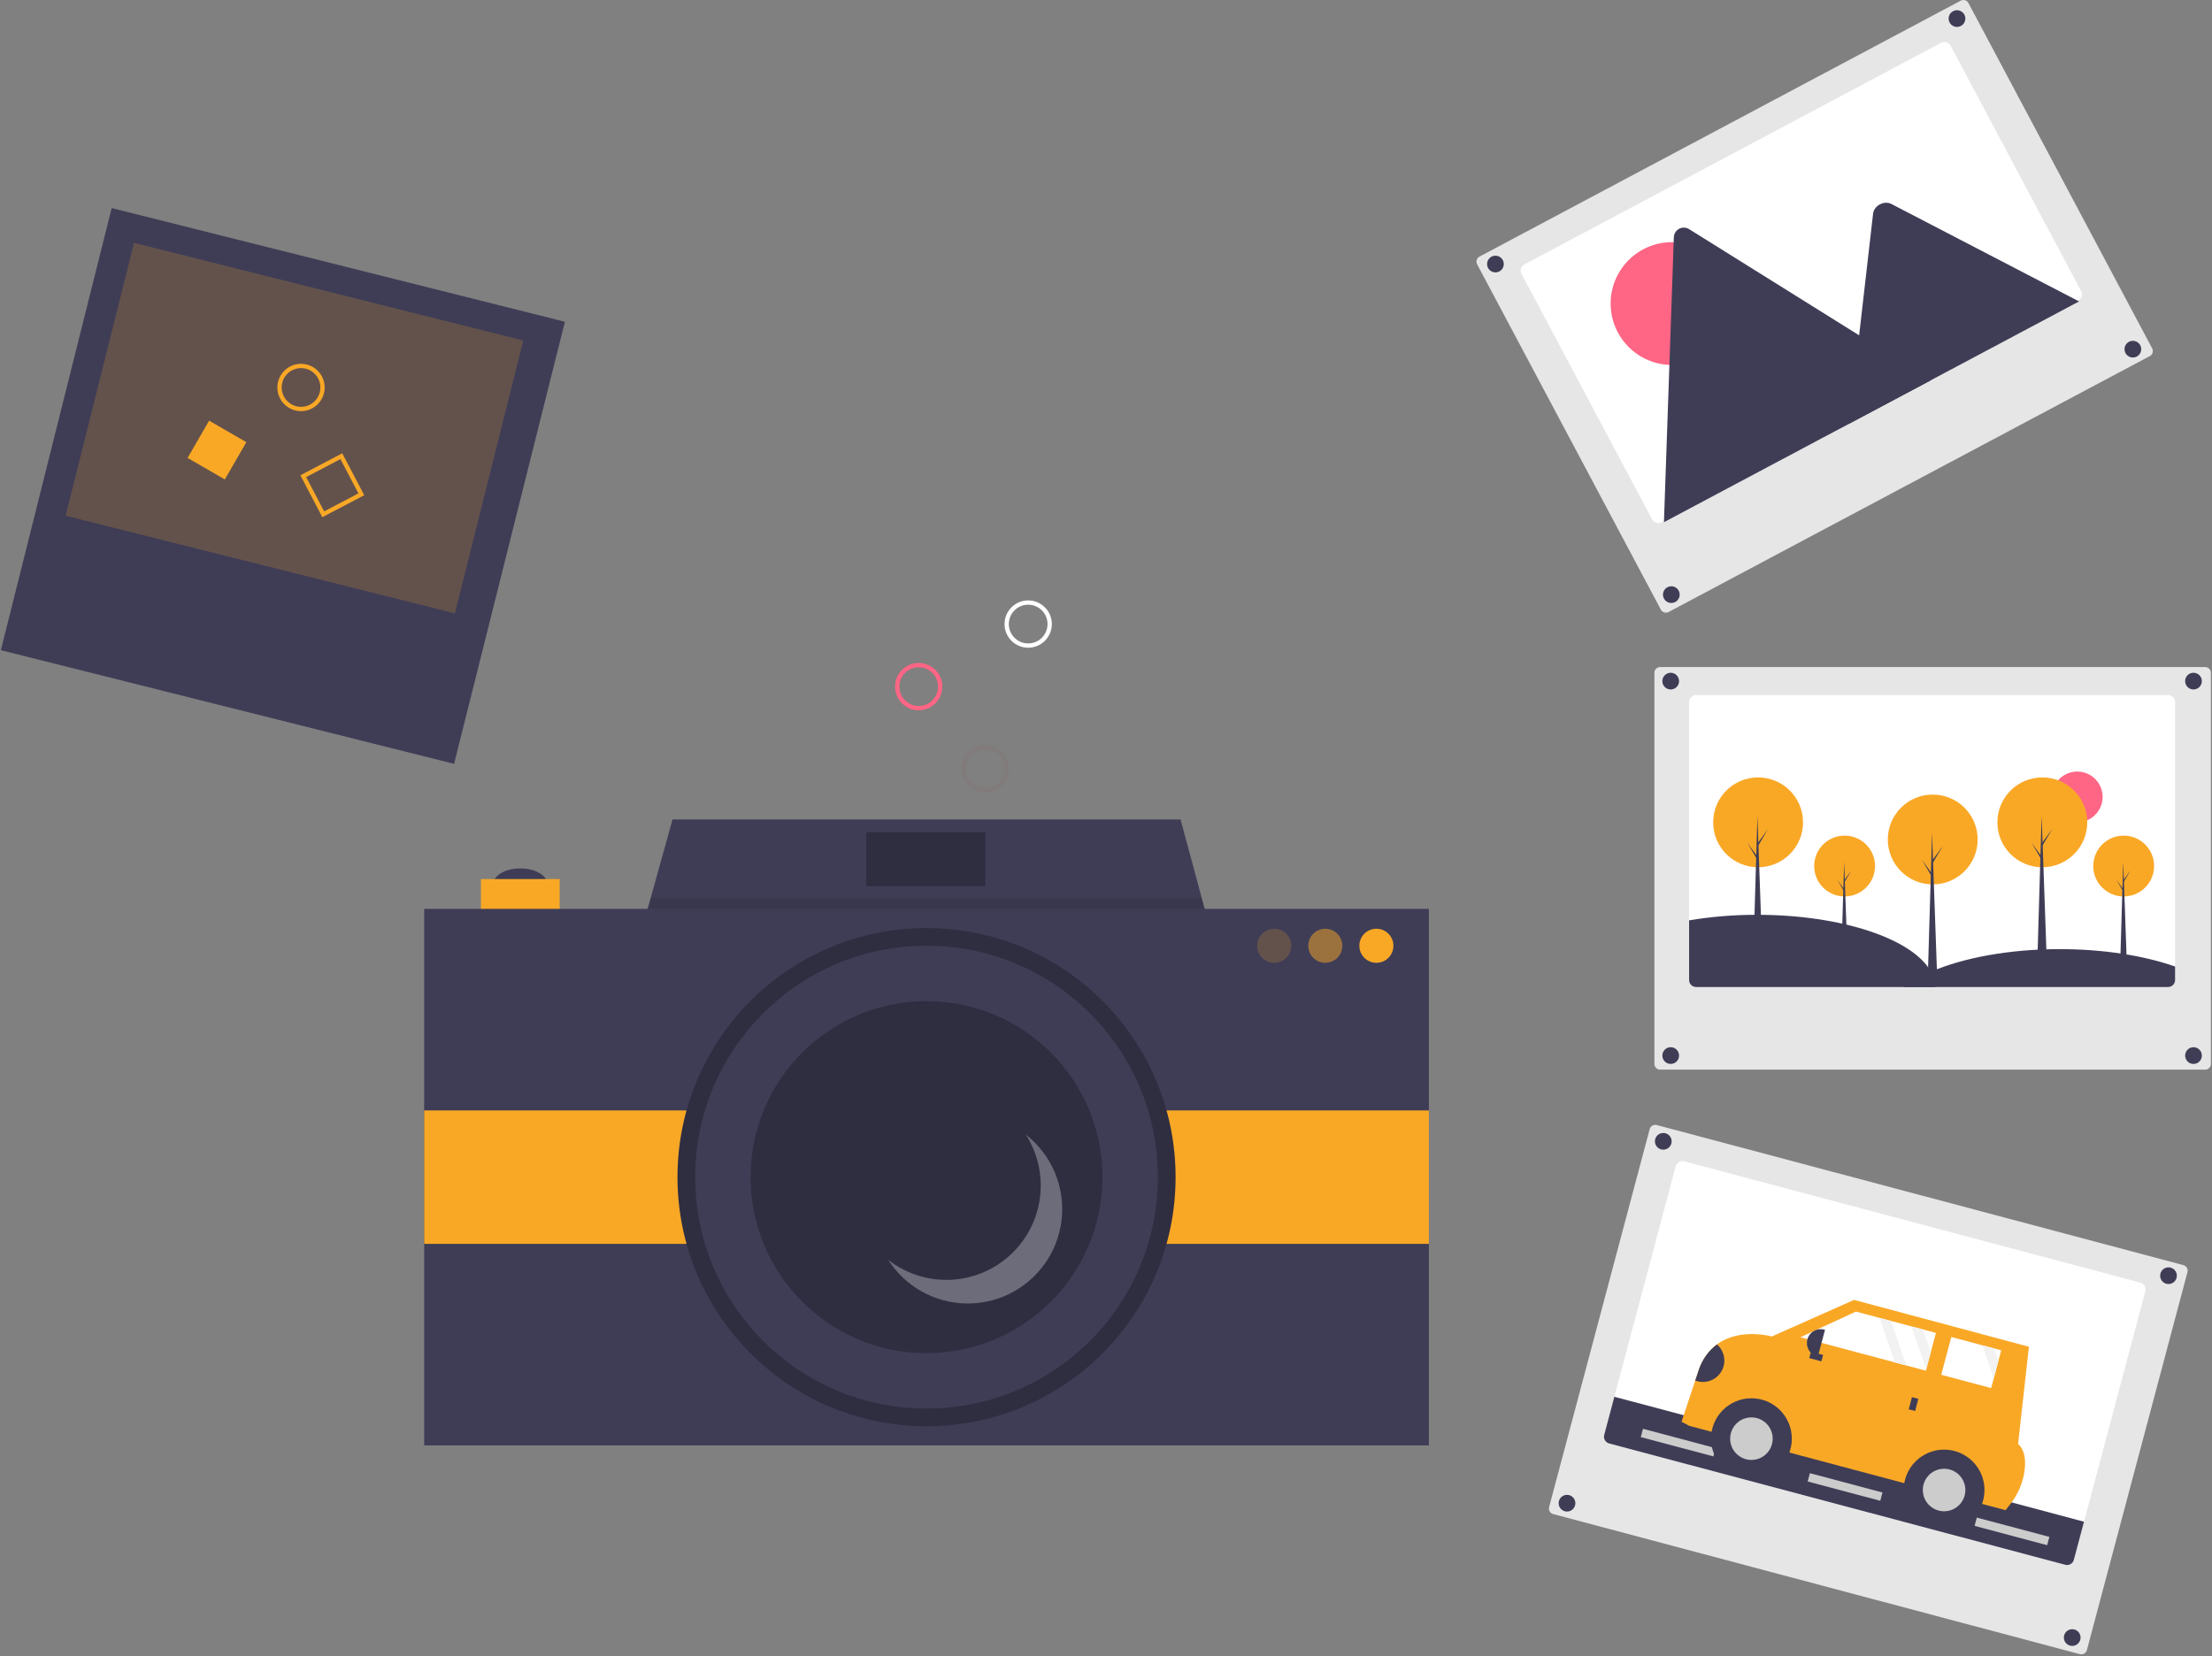 <svg width="1031" height="772" viewBox="0 0 1031 772" fill="none" xmlns="http://www.w3.org/2000/svg">
<rect x="0" y="0" width="1031" height="772" fill="#808080" stroke="none"/>
<g id="Group 1">
<g id="undraw_moments_0y20 1">
<g clip-path="url(#clip0)">
<g id="pic2">
<path id="Vector" d="M773.77 310.977C773.065 310.978 772.39 311.258 771.892 311.756C771.394 312.254 771.114 312.929 771.113 313.633V495.994C771.114 496.698 771.394 497.373 771.892 497.871C772.39 498.369 773.065 498.649 773.77 498.65H1027.83C1028.53 498.649 1029.21 498.369 1029.7 497.871C1030.2 497.373 1030.48 496.698 1030.48 495.994V313.633C1030.48 312.929 1030.2 312.254 1029.7 311.756C1029.21 311.258 1028.53 310.978 1027.83 310.977H773.77Z" fill="#E6E6E6"/>
<path id="Vector_2" d="M1013.8 327.287V456.887C1013.8 457.751 1013.45 458.581 1012.84 459.192C1012.23 459.803 1011.4 460.147 1010.54 460.147H790.537C790.382 460.149 790.228 460.135 790.077 460.107C789.301 459.997 788.59 459.611 788.076 459.02C787.561 458.428 787.278 457.671 787.277 456.887V327.287C787.277 326.422 787.62 325.593 788.232 324.982C788.843 324.371 789.672 324.027 790.537 324.027H1010.54C1011.4 324.027 1012.23 324.371 1012.84 324.982C1013.45 325.593 1013.8 326.422 1013.8 327.287V327.287Z" fill="white"/>
<path id="Vector_3" d="M968.198 383.335C974.725 383.335 980.017 378.044 980.017 371.516C980.017 364.989 974.725 359.697 968.198 359.697C961.67 359.697 956.379 364.989 956.379 371.516C956.379 378.044 961.67 383.335 968.198 383.335Z" fill="#FF6584"/>
<path id="Vector_4" d="M778.705 321.426C780.857 321.426 782.602 319.682 782.602 317.53C782.602 315.378 780.857 313.633 778.705 313.633C776.553 313.633 774.808 315.378 774.808 317.53C774.808 319.682 776.553 321.426 778.705 321.426Z" fill="#3F3D56"/>
<path id="Vector_5" d="M1022.37 321.426C1024.52 321.426 1026.27 319.682 1026.27 317.53C1026.27 315.378 1024.52 313.633 1022.37 313.633C1020.22 313.633 1018.48 315.378 1018.48 317.53C1018.48 319.682 1020.22 321.426 1022.37 321.426Z" fill="#3F3D56"/>
<path id="Vector_6" d="M778.705 495.994C780.857 495.994 782.602 494.249 782.602 492.097C782.602 489.945 780.857 488.2 778.705 488.2C776.553 488.2 774.808 489.945 774.808 492.097C774.808 494.249 776.553 495.994 778.705 495.994Z" fill="#3F3D56"/>
<path id="Vector_7" d="M1022.37 495.994C1024.52 495.994 1026.27 494.249 1026.27 492.097C1026.27 489.945 1024.52 488.2 1022.37 488.2C1020.22 488.2 1018.48 489.945 1018.48 492.097C1018.48 494.249 1020.22 495.994 1022.37 495.994Z" fill="#3F3D56"/>
<path id="Vector_8" d="M859.76 417.913C867.592 417.913 873.94 411.565 873.94 403.733C873.94 395.902 867.592 389.553 859.76 389.553C851.929 389.553 845.58 395.902 845.58 403.733C845.58 411.565 851.929 417.913 859.76 417.913Z" fill="#F9A826"/>
<path id="Vector_9" d="M861.127 446.444H858.223L859.547 401.597L861.127 446.444Z" fill="#3F3D56"/>
<path id="Vector_10" d="M859.803 410.097L862.921 405.783L859.76 411.165L859.419 410.567L859.803 410.097Z" fill="#3F3D56"/>
<path id="Vector_11" d="M859.461 414.454L856.343 410.14L859.504 415.521L859.846 414.923L859.461 414.454Z" fill="#3F3D56"/>
<path id="Vector_12" d="M989.837 417.913C997.668 417.913 1004.02 411.565 1004.02 403.733C1004.02 395.902 997.668 389.553 989.837 389.553C982.005 389.553 975.656 395.902 975.656 403.733C975.656 411.565 982.005 417.913 989.837 417.913Z" fill="#F9A826"/>
<path id="Vector_13" d="M991.203 446.444H988.299L989.623 401.597L991.203 446.444Z" fill="#3F3D56"/>
<path id="Vector_14" d="M989.879 410.097L992.997 405.783L989.837 411.165L989.495 410.567L989.879 410.097Z" fill="#3F3D56"/>
<path id="Vector_15" d="M989.538 414.454L986.42 410.14L989.58 415.521L989.922 414.923L989.538 414.454Z" fill="#3F3D56"/>
<path id="Vector_16" d="M900.838 412.306C912.404 412.306 921.78 402.93 921.78 391.363C921.78 379.797 912.404 370.42 900.838 370.42C889.271 370.42 879.895 379.797 879.895 391.363C879.895 402.93 889.271 412.306 900.838 412.306Z" fill="#F9A826"/>
<path id="Vector_17" d="M902.856 454.444H898.567L900.522 388.209L902.856 454.444Z" fill="#3F3D56"/>
<path id="Vector_18" d="M900.901 400.762L905.506 394.391L900.838 402.339L900.333 401.456L900.901 400.762Z" fill="#3F3D56"/>
<path id="Vector_19" d="M900.396 407.197L895.791 400.825L900.459 408.774L900.964 407.891L900.396 407.197Z" fill="#3F3D56"/>
<path id="Vector_20" d="M951.91 404.306C963.477 404.306 972.853 394.93 972.853 383.363C972.853 371.797 963.477 362.42 951.91 362.42C940.344 362.42 930.968 371.797 930.968 383.363C930.968 394.93 940.344 404.306 951.91 404.306Z" fill="#F9A826"/>
<path id="Vector_21" d="M953.929 446.444H949.64L951.595 380.209L953.929 446.444Z" fill="#3F3D56"/>
<path id="Vector_22" d="M951.974 392.762L956.578 386.391L951.91 394.339L951.406 393.456L951.974 392.762Z" fill="#3F3D56"/>
<path id="Vector_23" d="M951.469 399.197L946.864 392.825L951.532 400.774L952.037 399.891L951.469 399.197Z" fill="#3F3D56"/>
<path id="Vector_24" d="M819.44 404.306C831.007 404.306 840.383 394.93 840.383 383.363C840.383 371.797 831.007 362.42 819.44 362.42C807.874 362.42 798.497 371.797 798.497 383.363C798.497 394.93 807.874 404.306 819.44 404.306Z" fill="#F9A826"/>
<path id="Vector_25" d="M821.459 446.444H817.169L819.125 380.209L821.459 446.444Z" fill="#3F3D56"/>
<path id="Vector_26" d="M819.503 392.762L824.108 386.391L819.44 394.339L818.935 393.456L819.503 392.762Z" fill="#3F3D56"/>
<path id="Vector_27" d="M818.999 399.197L814.394 392.825L819.062 400.774L819.566 399.891L818.999 399.197Z" fill="#3F3D56"/>
<path id="Vector_28" d="M902.007 460.147H790.537C790.382 460.149 790.228 460.135 790.077 460.107C789.301 459.997 788.59 459.611 788.076 459.02C787.561 458.428 787.278 457.671 787.277 456.887V429.057C797.766 427.309 808.383 426.446 819.017 426.477C858.587 426.477 891.687 437.817 899.987 452.997C901.239 455.177 901.933 457.633 902.007 460.147V460.147Z" fill="#3F3D56"/>
<path id="Vector_29" d="M1013.8 450.577V456.887C1013.8 457.751 1013.45 458.58 1012.84 459.192C1012.23 459.803 1011.4 460.147 1010.54 460.147H887.207C891.174 457.274 895.463 454.874 899.987 452.997C915.097 446.517 936.407 442.477 960.017 442.477C980.537 442.477 999.307 445.517 1013.8 450.577Z" fill="#3F3D56"/>
</g>
<g id="car">
<path id="Vector_30" d="M969.435 771.153C970.115 771.333 970.84 771.235 971.449 770.882C972.058 770.529 972.503 769.948 972.685 769.268L1019.57 593.037C1019.75 592.356 1019.65 591.631 1019.3 591.021C1018.94 590.412 1018.36 589.968 1017.68 589.787L772.161 524.474C771.48 524.293 770.755 524.39 770.146 524.744C769.537 525.097 769.092 525.678 768.911 526.359L722.031 702.59C721.941 702.927 721.919 703.279 721.965 703.625C722.011 703.971 722.125 704.304 722.3 704.606C722.475 704.908 722.708 705.172 722.985 705.384C723.263 705.596 723.579 705.751 723.916 705.84L969.435 771.153Z" fill="#E6E6E6"/>
<path id="Vector_31" d="M999.929 601.942L966.612 727.186C966.39 728.021 965.845 728.734 965.097 729.168C964.349 729.601 963.459 729.72 962.624 729.498L750.018 672.942C749.868 672.904 749.722 672.851 749.583 672.785C748.861 672.479 748.274 671.923 747.929 671.22C747.584 670.516 747.504 669.711 747.705 668.953L781.022 543.709C781.244 542.873 781.79 542.161 782.538 541.727C783.286 541.293 784.175 541.174 785.011 541.396L997.617 597.953C998.452 598.175 999.165 598.721 999.599 599.469C1000.03 600.216 1000.15 601.106 999.929 601.942V601.942Z" fill="white"/>
<path id="Vector_32" d="M971.345 709.395L966.612 727.186C966.39 728.021 965.845 728.734 965.097 729.168C964.349 729.601 963.459 729.72 962.624 729.498L750.018 672.942C749.868 672.904 749.722 672.851 749.583 672.785C748.861 672.479 748.274 671.923 747.929 671.22C747.584 670.516 747.504 669.711 747.705 668.953L752.438 651.162L971.345 709.395Z" fill="#3F3D56"/>
<path id="Vector_33" d="M877.406 695.788L843.582 686.79L842.554 690.656L876.377 699.653L877.406 695.788Z" fill="#CCCCCC"/>
<path id="Vector_34" d="M799.611 675.093L765.787 666.096L764.759 669.961L798.583 678.959L799.611 675.093Z" fill="#CCCCCC"/>
<path id="Vector_35" d="M955.2 716.482L921.377 707.485L920.348 711.35L954.172 720.348L955.2 716.482Z" fill="#CCCCCC"/>
<path id="Vector_36" d="M775.247 535.973C777.399 535.973 779.143 534.228 779.143 532.076C779.143 529.924 777.399 528.18 775.247 528.18C773.095 528.18 771.35 529.924 771.35 532.076C771.35 534.228 773.095 535.973 775.247 535.973Z" fill="#3F3D56"/>
<path id="Vector_37" d="M1010.72 598.613C1012.88 598.613 1014.62 596.869 1014.62 594.717C1014.62 592.565 1012.88 590.82 1010.72 590.82C1008.57 590.82 1006.83 592.565 1006.83 594.717C1006.83 596.869 1008.57 598.613 1010.72 598.613Z" fill="#3F3D56"/>
<path id="Vector_38" d="M730.37 704.673C732.522 704.673 734.267 702.928 734.267 700.776C734.267 698.624 732.522 696.88 730.37 696.88C728.218 696.88 726.473 698.624 726.473 700.776C726.473 702.928 728.218 704.673 730.37 704.673Z" fill="#3F3D56"/>
<path id="Vector_39" d="M965.847 767.314C967.999 767.314 969.744 765.569 969.744 763.417C969.744 761.265 967.999 759.52 965.847 759.52C963.695 759.52 961.951 761.265 961.951 763.417C961.951 765.569 963.695 767.314 965.847 767.314Z" fill="#3F3D56"/>
<path id="Vector_40" d="M919.062 701.279L937.858 706.29L938.654 703.306L919.858 698.295L919.062 701.279Z" fill="#3F3D56"/>
<path id="Vector_41" d="M783.757 662.808L787.397 664.737L934.783 704.028L936.93 701.292C940.651 696.61 942.997 690.985 943.706 685.046C944.206 680.612 943.742 675.951 940.619 673.149L945.667 627.839L864.153 605.999L825.831 623.055C825.831 623.055 811.019 618.828 800.255 626.743C796.342 629.711 793.414 633.787 791.851 638.442L790.138 643.594L783.757 662.808Z" fill="#F9A826"/>
<path id="Vector_42" d="M839.159 623.415L883.185 635.147L888.56 636.577L897.634 638.998L897.81 638.335L899.939 630.357L902.329 621.398L896.292 619.792L890.918 618.356L881.399 615.817L876.024 614.387L865.034 611.457L839.159 623.415Z" fill="white"/>
<path id="Vector_43" d="M904.796 640.91L928.064 647.113L929.285 642.548L931.407 634.569L932.759 629.514L929.352 628.607L923.978 627.171L909.485 623.309L904.796 640.91Z" fill="white"/>
<path id="Vector_44" d="M889.642 657.006L892.625 657.801L894.137 652.133L891.153 651.337L889.642 657.006Z" fill="#3F3D56"/>
<path id="Vector_45" d="M848.944 634.649L849.739 631.665L844.071 630.154L843.275 633.138L848.944 634.649Z" fill="#3F3D56"/>
<path id="Vector_46" d="M847.301 632.421L846.973 632.334C845.319 631.893 843.908 630.813 843.05 629.332C842.193 627.851 841.958 626.09 842.399 624.436V624.436C842.84 622.782 843.92 621.371 845.401 620.514C846.882 619.656 848.643 619.422 850.297 619.863L850.625 619.95L847.301 632.421Z" fill="#3F3D56"/>
<path id="Vector_47" d="M790.138 643.594C792.33 644.439 794.749 644.485 796.971 643.722C799.192 642.959 801.073 641.436 802.282 639.422C803.491 637.408 803.95 635.033 803.579 632.713C803.209 630.394 802.031 628.28 800.255 626.743C796.342 629.711 793.414 633.787 791.851 638.442L790.138 643.594Z" fill="#3F3D56"/>
<path id="Vector_48" d="M890.918 618.356L897.81 638.335L899.939 630.357L896.292 619.792L890.918 618.356Z" fill="#F2F2F2"/>
<path id="Vector_49" d="M923.978 627.171L929.285 642.548L931.407 634.569L929.352 628.607L923.978 627.171Z" fill="#F2F2F2"/>
<path id="Vector_50" d="M876.024 614.387L883.185 635.147L888.56 636.577L881.399 615.817L876.024 614.387Z" fill="#F2F2F2"/>
</g>
<g id="tires">
<path id="Vector_51" d="M816.327 689.527C826.73 689.527 835.162 681.094 835.162 670.691C835.162 660.289 826.73 651.856 816.327 651.856C805.925 651.856 797.492 660.289 797.492 670.691C797.492 681.094 805.925 689.527 816.327 689.527Z" fill="#3F3D56"/>
<path id="Vector_52" d="M816.327 680.605C821.802 680.605 826.24 676.166 826.24 670.691C826.24 665.217 821.802 660.778 816.327 660.778C810.852 660.778 806.414 665.217 806.414 670.691C806.414 676.166 810.852 680.605 816.327 680.605Z" fill="#CCCCCC"/>
<path id="Vector_53" d="M906.131 713.467C916.534 713.467 924.966 705.034 924.966 694.632C924.966 684.23 916.534 675.797 906.131 675.797C895.729 675.797 887.296 684.23 887.296 694.632C887.296 705.034 895.729 713.467 906.131 713.467Z" fill="#3F3D56"/>
<path id="Vector_54" d="M906.131 704.545C911.606 704.545 916.044 700.107 916.044 694.632C916.044 689.157 911.606 684.719 906.131 684.719C900.656 684.719 896.218 689.157 896.218 694.632C896.218 700.107 900.656 704.545 906.131 704.545Z" fill="#CCCCCC"/>
</g>
<g id="pic1">
<path id="Vector_55" d="M915.124 0C914.69 0.001 914.263 0.108 913.88 0.312L689.58 119.623C688.959 119.955 688.495 120.52 688.289 121.193C688.084 121.867 688.154 122.594 688.483 123.216L774.123 284.216C774.455 284.838 775.019 285.303 775.693 285.508C776.367 285.714 777.094 285.645 777.717 285.314L1002.02 166.003C1002.64 165.672 1003.1 165.107 1003.31 164.434C1003.51 163.76 1003.44 163.033 1003.11 162.411L917.473 1.411C917.31 1.102 917.087 0.829 916.818 0.607C916.548 0.385 916.237 0.218 915.903 0.117C915.651 0.04 915.388 0 915.124 0V0Z" fill="#E6E6E6"/>
<path id="Vector_56" opacity="0.2" d="M900.012 177.237L857.684 199.752L862.408 158.518L862.747 155.548L862.916 154.063L866.536 156.322L900.012 177.237Z" fill="black"/>
<g id="pic1_2">
<path id="Vector_57" d="M909.155 21.3L970.016 135.715C970.217 136.094 970.342 136.508 970.383 136.934C970.424 137.361 970.381 137.791 970.256 138.201C970.131 138.611 969.926 138.992 969.653 139.323C969.381 139.654 969.046 139.927 968.667 140.128L774.44 243.443C774.302 243.518 774.158 243.581 774.01 243.631C773.272 243.897 772.464 243.888 771.732 243.606C771.001 243.324 770.395 242.787 770.027 242.095L709.166 127.68C708.965 127.301 708.84 126.887 708.799 126.461C708.758 126.034 708.801 125.604 708.926 125.194C709.051 124.784 709.256 124.403 709.529 124.072C709.801 123.742 710.136 123.468 710.515 123.267L904.742 19.952C905.12 19.75 905.535 19.625 905.961 19.584C906.388 19.543 906.818 19.586 907.228 19.711C907.638 19.837 908.019 20.041 908.349 20.314C908.68 20.587 908.954 20.922 909.155 21.3V21.3Z" fill="white"/>
<path id="Vector_58" d="M779.338 170.138C795.146 170.138 807.962 157.323 807.962 141.514C807.962 125.705 795.146 112.889 779.338 112.889C763.529 112.889 750.713 125.705 750.713 141.514C750.713 157.323 763.529 170.138 779.338 170.138Z" fill="#FF6584"/>
<path id="Vector_59" d="M900.012 177.237L776.037 243.182C775.883 243.267 775.721 243.337 775.554 243.392L780.164 110.64C780.186 109.817 780.425 109.014 780.858 108.314C781.291 107.614 781.902 107.042 782.629 106.655C783.356 106.269 784.172 106.082 784.995 106.114C785.817 106.146 786.616 106.396 787.311 106.838L862.916 154.063L866.536 156.322L900.012 177.237Z" fill="#3F3D56"/>
<path id="Vector_60" d="M969.04 140.519L861.812 197.556L866.536 156.322L866.875 153.352L873.029 99.617C873.433 96.095 877.618 93.663 880.903 94.805C881.125 94.884 881.342 94.977 881.552 95.083L969.04 140.519Z" fill="#3F3D56"/>
<path id="Vector_61" d="M697.016 126.988C699.168 126.988 700.912 125.243 700.912 123.091C700.912 120.939 699.168 119.195 697.016 119.195C694.864 119.195 693.119 120.939 693.119 123.091C693.119 125.243 694.864 126.988 697.016 126.988Z" fill="#3F3D56"/>
<path id="Vector_62" d="M912.141 12.556C914.293 12.556 916.038 10.812 916.038 8.66C916.038 6.508 914.293 4.763 912.141 4.763C909.989 4.763 908.245 6.508 908.245 8.66C908.245 10.812 909.989 12.556 912.141 12.556Z" fill="#3F3D56"/>
<path id="Vector_63" d="M778.996 281.107C781.148 281.107 782.893 279.363 782.893 277.211C782.893 275.059 781.148 273.314 778.996 273.314C776.844 273.314 775.1 275.059 775.1 277.211C775.1 279.363 776.844 281.107 778.996 281.107Z" fill="#3F3D56"/>
<path id="Vector_64" d="M994.122 166.676C996.274 166.676 998.018 164.932 998.018 162.78C998.018 160.628 996.274 158.883 994.122 158.883C991.97 158.883 990.225 160.628 990.225 162.78C990.225 164.932 991.97 166.676 994.122 166.676Z" fill="#3F3D56"/>
</g>
</g>
</g>
</g>
<g id="Frame">
<g id="camera">
<path id="Vector_65" d="M242.517 419.404C249.458 419.404 255.084 416.145 255.084 412.125C255.084 408.104 249.458 404.845 242.517 404.845C235.576 404.845 229.949 408.104 229.949 412.125C229.949 416.145 235.576 419.404 242.517 419.404Z" fill="#3F3D56"/>
<path id="Vector_66" d="M572.738 465.397H290.305L297.25 440.382L303.256 418.743L313.455 382.014H550.249L560.157 418.743L566.937 443.889L572.738 465.397Z" fill="#3F3D56"/>
<path id="Vector_67" opacity="0.1" d="M566.937 443.889H297.25V440.382L303.256 418.743H560.157L566.937 443.889Z" fill="black"/>
<path id="Vector_68" d="M260.872 409.809H224.162V438.264H260.872V409.809Z" fill="#F9A826"/>
<path id="Vector_69" d="M666 423.706H197.705V673.851H666V423.706Z" fill="#3F3D56"/>
<path id="Vector_70" d="M666 517.676H197.705V579.882H666V517.676Z" fill="#F9A826"/>
<path id="Vector_71" d="M431.852 664.918C495.962 664.918 547.934 612.921 547.934 548.778C547.934 484.636 495.962 432.639 431.852 432.639C367.742 432.639 315.771 484.636 315.771 548.778C315.771 612.921 367.742 664.918 431.852 664.918Z" fill="#2F2E41"/>
<path id="Vector_72" d="M431.852 656.646C491.396 656.646 539.666 608.352 539.666 548.778C539.666 489.205 491.396 440.911 431.852 440.911C372.309 440.911 324.039 489.205 324.039 548.778C324.039 608.352 372.309 656.646 431.852 656.646Z" fill="#3F3D56"/>
<path id="Vector_73" d="M431.852 630.837C477.149 630.837 513.87 594.099 513.87 548.778C513.87 503.459 477.149 466.72 431.852 466.72C386.555 466.72 349.834 503.459 349.834 548.778C349.834 594.099 386.555 630.837 431.852 630.837Z" fill="#2F2E41"/>
<path id="Vector_74" d="M459.302 387.97H403.741V413.118H459.302V387.97Z" fill="#2F2E41"/>
</g>
<g id="album">
<path id="Vector_75" d="M263.302 149.996L52.052 97L0.397 303.111L211.648 356.106L263.302 149.996Z" fill="#3F3D56"/>
<path id="Vector_76" opacity="0.2" d="M243.897 158.74L62.473 113.227L30.595 240.423L212.019 285.936L243.897 158.74Z" fill="#F9A826"/>
</g>
<g id="item9">
<path id="Vector_77" opacity="0.2" d="M593.903 448.852C598.288 448.852 601.841 445.297 601.841 440.911C601.841 436.526 598.288 432.97 593.903 432.97C589.52 432.97 585.966 436.526 585.966 440.911C585.966 445.297 589.52 448.852 593.903 448.852Z" fill="#F9A826"/>
</g>
<g id="item8">
<path id="Vector_78" opacity="0.5" d="M617.715 448.852C622.099 448.852 625.653 445.297 625.653 440.911C625.653 436.526 622.099 432.97 617.715 432.97C613.331 432.97 609.778 436.526 609.778 440.911C609.778 445.297 613.331 448.852 617.715 448.852Z" fill="#F9A826"/>
</g>
<g id="item7">
<path id="Vector_79" d="M641.527 448.852C645.911 448.852 649.464 445.297 649.464 440.911C649.464 436.526 645.911 432.97 641.527 432.97C637.143 432.97 633.59 436.526 633.59 440.911C633.59 445.297 637.143 448.852 641.527 448.852Z" fill="#F9A826"/>
</g>
<path id="item6" d="M459.185 368.415C464.719 368.415 469.207 363.926 469.207 358.388C469.207 352.851 464.719 348.361 459.185 348.361C453.65 348.361 449.163 352.851 449.163 358.388C449.163 363.926 453.65 368.415 459.185 368.415Z" stroke="#817B7B" stroke-width="2" stroke-miterlimit="10"/>
<g id="item5">
<path id="Vector_80" d="M428.208 330.131C433.743 330.131 438.23 325.641 438.23 320.104C438.23 314.566 433.743 310.077 428.208 310.077C422.673 310.077 418.186 314.566 418.186 320.104C418.186 325.641 422.673 330.131 428.208 330.131Z" stroke="#FF6584" stroke-width="2" stroke-miterlimit="10"/>
</g>
<g id="item4">
<path id="Vector_81" d="M479.228 300.962C484.763 300.962 489.25 296.472 489.25 290.935C489.25 285.397 484.763 280.908 479.228 280.908C473.694 280.908 469.207 285.397 469.207 290.935C469.207 296.472 473.694 300.962 479.228 300.962Z" stroke="white" stroke-width="2" stroke-miterlimit="10"/>
</g>
<g id="item3">
<path id="Vector_82" d="M159.105 212.68L141.354 221.993L150.663 239.752L168.413 230.439L159.105 212.68Z" stroke="#F9A826" stroke-width="2" stroke-miterlimit="10"/>
</g>
<g id="item2">
<path id="Vector_83" d="M114.82 206.139L97.462 196.112L87.44 213.478L104.798 223.505L114.82 206.139Z" fill="#F9A826"/>
</g>
<g id="item1">
<path id="Vector_84" d="M140.306 190.666C145.841 190.666 150.328 186.177 150.328 180.639C150.328 175.102 145.841 170.613 140.306 170.613C134.772 170.613 130.285 175.102 130.285 180.639C130.285 186.177 134.772 190.666 140.306 190.666Z" stroke="#F9A826" stroke-width="2" stroke-miterlimit="10"/>
</g>
<g id="lens">
<path id="Vector_85" opacity="0.3" d="M494.619 557.265C492.979 546.078 487.088 535.954 478.172 529C482.035 535.05 484.36 541.953 484.944 549.107C485.527 556.261 484.352 563.45 481.519 570.045C480.253 573.004 478.66 575.811 476.769 578.415C473.307 583.218 468.911 587.272 463.845 590.335C458.778 593.397 453.145 595.405 447.283 596.238C441.422 597.071 435.453 596.712 429.733 595.182C424.014 593.652 418.663 590.982 414 587.334C417.859 593.391 423.142 598.41 429.389 601.954C435.635 605.498 442.654 607.458 449.833 607.664C457.012 607.869 464.131 606.313 470.57 603.132C477.009 599.951 482.571 595.242 486.769 589.415C488.66 586.811 490.253 584.004 491.519 581.045C494.734 573.558 495.807 565.326 494.619 557.265Z" fill="white"/>
</g>
</g>
</g>
<defs>
<clipPath id="clip0">
<rect x="274" width="756.483" height="771.242" fill="white"/>
</clipPath>
</defs>
</svg>
